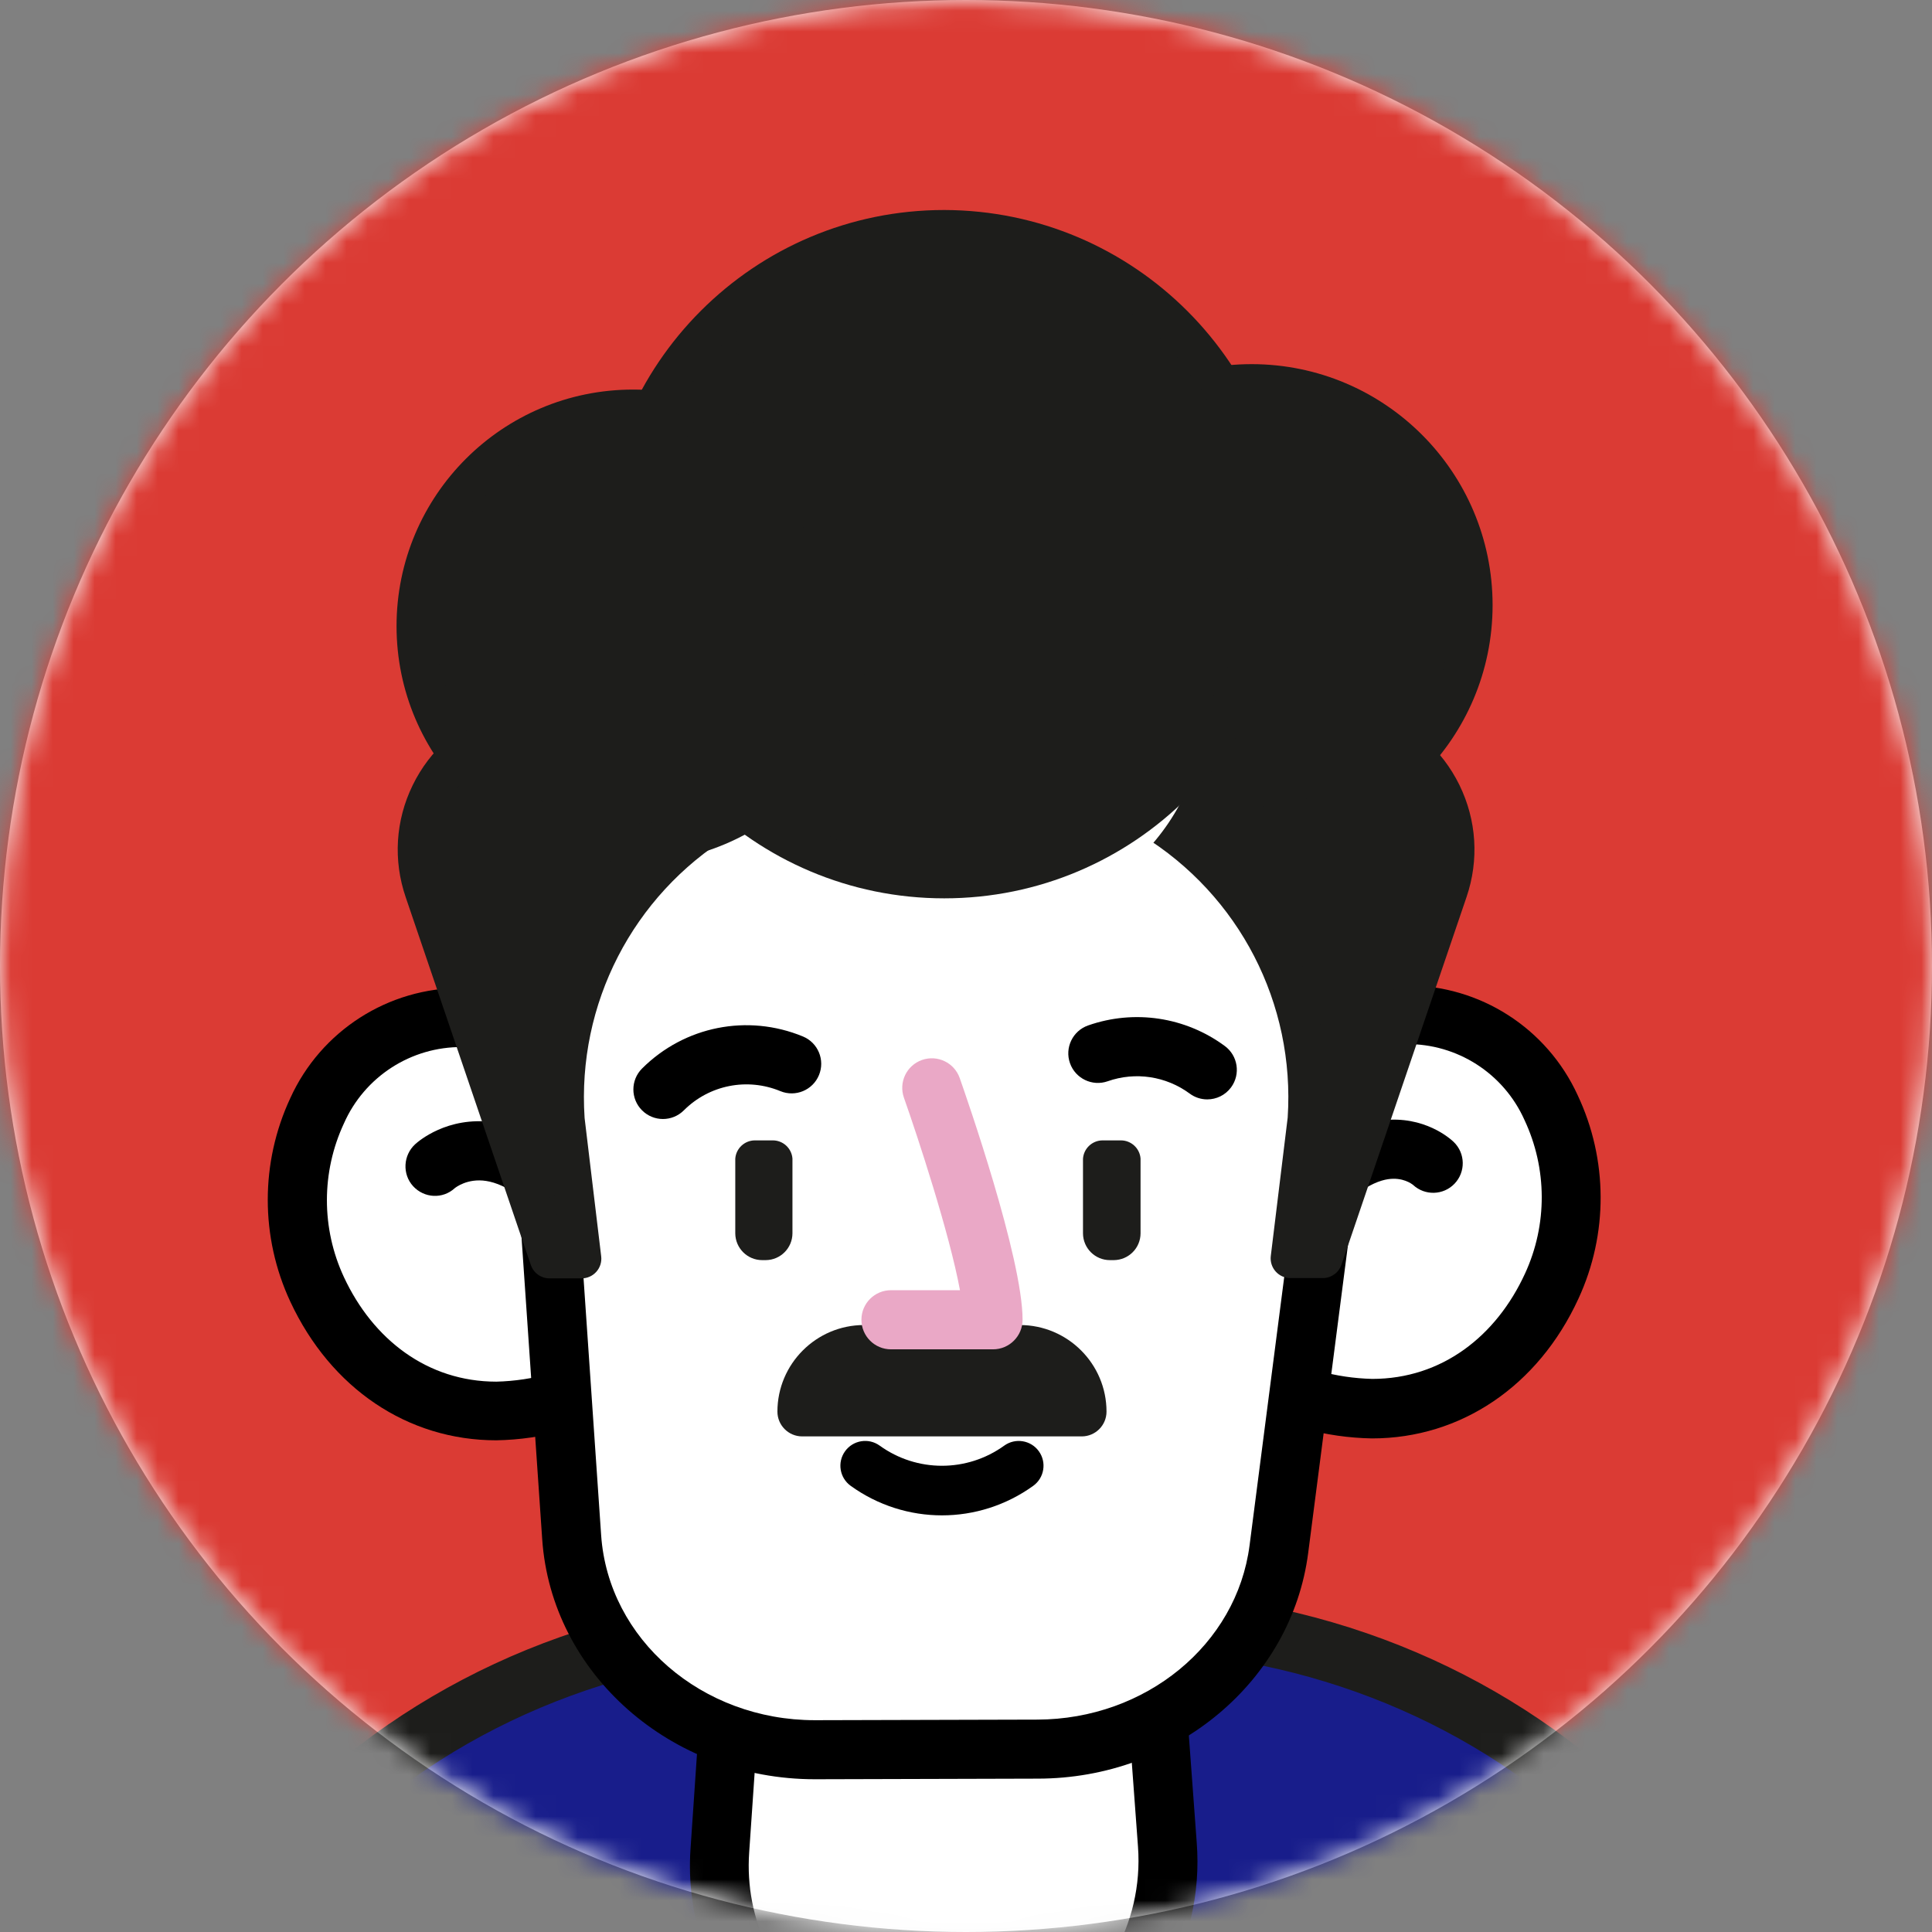 <?xml version="1.0" encoding="UTF-8"?>
<svg width="92px" height="92px" viewBox="0 0 92 92" version="1.1" xmlns="http://www.w3.org/2000/svg" xmlns:xlink="http://www.w3.org/1999/xlink">
    <rect x="0" y="0" width="92" height="92" fill="#808080" stroke="none"/>
    <title>GTX/Avatar/1</title>
    <defs>
        <circle id="path-1" cx="46" cy="46" r="46"></circle>
        <rect id="path-3" x="0" y="0" width="92" height="108"></rect>
        <polygon id="path-5" points="0 -6.48756411e-15 84 -6.48756411e-15 84 35.472 0 35.472"></polygon>
    </defs>
    <g id="Design" stroke="none" stroke-width="1" fill="none" fill-rule="evenodd">
        <g id="rta-gitex-UI-05.00" transform="translate(-347, -573)">
            <g id="Group-2" transform="translate(347, 232)">
                <g id="Avatar" transform="translate(0, 288)">
                    <g id="GTX/Avatar/1" transform="translate(0, 53)">
                        <mask id="mask-2" fill="white">
                            <use xlink:href="#path-1"></use>
                        </mask>
                        <use fill="#FBFBFB" xlink:href="#path-1"></use>
                        <g id="Group" mask="url(#mask-2)">
                            <g id="GTX/Avatar/Character/1">
                                <rect id="Rectangle" fill="#DB3B34" x="0" y="0" width="92" height="108"></rect>
                                <mask id="mask-4" fill="white">
                                    <use xlink:href="#path-3"></use>
                                </mask>
                                <use id="Rectangle" fill="#DB3B34" xlink:href="#path-3"></use>
                                <g id="Group-74" mask="url(#mask-4)">
                                    <g transform="translate(4, 10)">
                                        <path d="M1.408,99.834 C1.301,81.249 16.277,67.376 34.862,67.263 L48.74,67.179 C67.325,67.071 82.479,80.761 82.592,99.346" id="Fill-1" fill="#181D8B"></path>
                                        <g id="Group-5" stroke-width="1" fill="none" transform="translate(0, 65.77)">
                                            <mask id="mask-6" fill="white">
                                                <use xlink:href="#path-5"></use>
                                            </mask>
                                            <g id="Clip-4"></g>
                                            <path d="M1.409,35.472 C0.635,35.472 0.005,34.847 0,34.072 C-0.109,15.133 15.2,0.204 34.853,0.085 L48.731,0 C48.806,-6.48756411e-15 48.883,-6.48756411e-15 48.958,-6.48756411e-15 C68.514,-6.48756411e-15 83.885,14.702 84,33.567 C84.005,34.345 83.378,34.979 82.601,34.984 L82.592,34.984 C81.819,34.984 81.189,34.359 81.184,33.585 C81.132,25.066 77.74,17.226 71.631,11.51 C65.635,5.899 57.59,2.816 48.958,2.816 C48.889,2.816 48.819,2.816 48.748,2.816 L34.871,2.901 C26.161,2.954 18.074,6.138 12.1,11.867 C6.064,17.656 2.767,25.536 2.817,34.055 C2.821,34.834 2.194,35.467 1.417,35.472 L1.409,35.472 Z" id="Fill-3" fill="#1D1D1B" mask="url(#mask-6)"></path>
                                        </g>
                                        <path d="M40.705,89.27 C34.943,89.273 30.269,84.605 30.266,78.843 C30.266,78.601 30.274,78.36 30.291,78.119 L31.084,66.555 C31.236,64.395 33.026,62.718 35.19,62.706 L46.628,62.673 C48.792,62.679 50.589,64.346 50.758,66.503 L51.593,77.832 C51.923,82.109 49.591,86.149 45.722,88.003 L45.253,88.233 C43.833,88.913 42.279,89.268 40.705,89.27" id="Fill-6" fill="#FFFFFF"></path>
                                        <path d="M46.614,61.265 L46.614,61.265 L35.186,61.298 C32.28,61.311 29.875,63.562 29.671,66.461 L28.883,78.025 C28.431,84.551 33.355,90.209 39.882,90.66 C41.939,90.803 43.997,90.406 45.853,89.509 L46.323,89.279 C50.715,87.179 53.363,82.593 52.987,77.739 L52.152,66.409 C51.929,63.52 49.525,61.286 46.628,61.275 L46.614,61.265 Z M46.637,64.081 C48.064,64.082 49.249,65.183 49.355,66.606 L50.19,77.936 C50.462,81.633 48.446,85.121 45.107,86.731 L44.638,86.966 C40.155,89.15 34.75,87.287 32.565,82.804 C31.87,81.378 31.564,79.795 31.675,78.213 L32.468,66.649 C32.567,65.224 33.749,64.118 35.176,64.114 L46.614,64.081 L46.637,64.081 Z" id="Fill-8" fill="#000000"></path>
                                        <path d="M19.646,57.178 C15.995,57.178 12.804,55.014 11.114,51.386 C9.859,48.69 9.859,45.578 11.114,42.882 C12.339,40.165 15.047,38.42 18.027,38.428 C20.468,38.428 22.983,39.484 25.504,41.563 C25.826,41.829 26.013,42.225 26.015,42.643 L26.048,54.376 C26.049,54.892 25.768,55.367 25.316,55.615 C23.588,56.606 21.638,57.144 19.646,57.178" id="Fill-10" fill="#FFFFFF"></path>
                                        <path d="M18.009,37.044 L18.009,37.044 C14.486,37.031 11.282,39.084 9.824,42.291 C8.393,45.363 8.393,48.91 9.824,51.982 C11.752,56.117 15.418,58.586 19.632,58.586 C21.857,58.547 24.035,57.944 25.964,56.835 C26.878,56.346 27.449,55.394 27.451,54.357 L27.418,42.624 C27.416,41.787 27.041,40.993 26.395,40.46 C23.617,38.165 20.801,37.001 18.023,37.001 L18.009,37.044 Z M18.013,39.836 C19.919,39.836 22.162,40.643 24.584,42.652 L24.617,54.385 C23.102,55.267 21.389,55.75 19.637,55.793 C16.352,55.793 13.761,53.784 12.377,50.814 C11.297,48.494 11.297,45.816 12.377,43.497 C13.36,41.269 15.574,39.839 18.009,39.86 L18.013,39.836 Z" id="Fill-12" fill="#000000"></path>
                                        <path d="M16.723,45.524 C16.723,45.524 20.163,42.366 24.513,49.246" id="Fill-14" fill="#FFFFFF"></path>
                                        <path d="M24.515,50.654 C24.048,50.654 23.591,50.422 23.324,49.999 C21.52,47.146 20.06,46.378 19.152,46.236 C18.251,46.095 17.676,46.561 17.652,46.582 C17.079,47.106 16.201,47.059 15.674,46.487 C15.148,45.914 15.197,45.013 15.77,44.487 C15.921,44.349 17.301,43.147 19.469,43.437 C21.669,43.729 23.766,45.43 25.703,48.493 C26.119,49.151 25.923,50.02 25.266,50.436 C25.033,50.584 24.772,50.654 24.515,50.654" id="Fill-16" fill="#000000"></path>
                                        <path d="M61.332,57.07 C59.354,57.034 57.418,56.501 55.7,55.521 C55.245,55.276 54.961,54.803 54.958,54.287 L54.93,42.553 C54.928,42.135 55.112,41.738 55.432,41.469 C57.957,39.362 60.482,38.297 62.942,38.297 C65.906,38.292 68.601,40.018 69.836,42.713 C71.099,45.405 71.111,48.516 69.869,51.217 C68.189,54.873 64.988,57.056 61.313,57.056 L61.332,57.07 Z" id="Fill-18" fill="#FFFFFF"></path>
                                        <path d="M62.974,36.884 C60.182,36.884 57.342,38.062 54.569,40.385 C53.915,40.924 53.54,41.73 53.546,42.577 L53.574,54.31 C53.577,55.342 54.145,56.289 55.052,56.779 C56.969,57.867 59.128,58.457 61.332,58.496 C65.556,58.496 69.249,56.009 71.164,51.841 C72.586,48.765 72.572,45.216 71.126,42.15 C69.664,38.958 66.472,36.914 62.96,36.922 L62.974,36.884 Z M62.96,39.719 C65.389,39.694 67.6,41.111 68.592,43.328 C69.681,45.643 69.692,48.321 68.62,50.645 C67.25,53.63 64.655,55.662 61.346,55.662 C59.609,55.62 57.911,55.146 56.404,54.282 L56.376,42.549 C58.807,40.512 61.069,39.7 62.974,39.7 L62.96,39.719 Z" id="Fill-20" fill="#000000"></path>
                                        <path d="M64.246,45.393 C64.246,45.393 61.088,42.347 56.77,49.251" id="Fill-22" fill="#FFFFFF"></path>
                                        <path d="M56.768,50.659 C56.514,50.659 56.255,50.59 56.023,50.445 C55.364,50.032 55.164,49.163 55.576,48.504 C57.549,45.35 59.644,43.616 61.804,43.351 C63.833,43.101 65.088,44.247 65.224,44.379 C65.784,44.919 65.8,45.81 65.26,46.37 C64.728,46.922 63.854,46.945 63.293,46.428 C63.23,46.376 62.799,46.045 62.09,46.153 C61.379,46.262 59.897,46.907 57.964,49.998 C57.697,50.425 57.238,50.659 56.768,50.659" id="Fill-24" fill="#000000"></path>
                                        <path d="M34.801,73.322 C28.7,73.322 23.612,68.878 23.223,63.204 L20.876,28.943 C20.822,28.167 21.406,27.494 22.182,27.44 C22.216,27.438 22.25,27.437 22.284,27.437 L60.013,27.338 C60.791,27.331 61.426,27.957 61.433,28.734 C61.434,28.799 61.429,28.864 61.421,28.929 L56.92,63.776 C56.216,69.188 51.288,73.285 45.422,73.299 L34.801,73.322 Z" id="Fill-26" fill="#FFFFFF"></path>
                                        <path d="M60.004,25.93 L60.004,25.93 L22.289,26.024 C20.733,26.02 19.47,27.278 19.466,28.833 C19.466,28.899 19.468,28.966 19.473,29.032 L21.819,63.293 C22.256,69.704 27.958,74.726 34.801,74.726 L34.838,74.726 L45.408,74.697 C51.978,74.697 57.507,70.061 58.295,63.945 L62.796,29.098 C62.995,27.556 61.907,26.144 60.365,25.944 C60.245,25.929 60.124,25.921 60.004,25.921 L60.004,25.93 Z M60.004,28.741 L55.503,63.589 C54.893,68.315 50.556,71.872 45.398,71.886 L34.829,71.914 L34.801,71.914 C29.422,71.914 24.969,68.061 24.626,63.105 L22.279,28.845 L60.004,28.746 L60.004,28.741 Z" id="Fill-28" fill="#000000"></path>
                                        <path d="M32.806,44.304 L31.952,44.304 C31.458,44.303 31.048,44.684 31.013,45.177 L31.013,48.734 C31.019,49.438 31.591,50.006 32.295,50.006 L32.464,50.006 C33.166,50.001 33.733,49.432 33.736,48.73 L33.736,45.168 C33.697,44.682 33.293,44.307 32.806,44.304" id="Fill-30" fill="#1D1D1B"></path>
                                        <path d="M49.364,44.304 L48.51,44.304 C48.016,44.303 47.606,44.684 47.571,45.177 L47.571,48.734 C47.576,49.438 48.148,50.006 48.852,50.006 L49.04,50.006 C49.742,50.001 50.31,49.432 50.312,48.73 L50.312,45.168 C50.273,44.675 49.858,44.298 49.364,44.304" id="Fill-32" fill="#1D1D1B"></path>
                                        <path d="M27.569,41.878 C29.178,40.271 31.596,39.789 33.698,40.657" id="Fill-34" fill="#FFFFFF"></path>
                                        <path d="M27.569,43.286 C27.208,43.286 26.848,43.148 26.573,42.873 C26.023,42.323 26.024,41.432 26.574,40.882 C28.593,38.865 31.6,38.267 34.235,39.356 C34.954,39.653 35.296,40.476 34.999,41.195 C34.702,41.914 33.879,42.256 33.16,41.959 C31.58,41.306 29.774,41.664 28.564,42.874 C28.289,43.148 27.929,43.286 27.569,43.286" id="Fill-36" fill="#000000"></path>
                                        <path d="M48.28,40.16 L48.28,40.16 C50.039,39.543 51.989,39.836 53.489,40.944" id="Fill-38" fill="#FFFFFF"></path>
                                        <path d="M53.488,42.352 C53.198,42.352 52.904,42.263 52.653,42.076 C51.526,41.245 50.066,41.024 48.746,41.489 C48.013,41.746 47.209,41.36 46.951,40.626 C46.693,39.893 47.08,39.089 47.814,38.831 C50.013,38.059 52.448,38.425 54.325,39.811 C54.951,40.273 55.083,41.155 54.622,41.78 C54.346,42.154 53.92,42.352 53.488,42.352" id="Fill-40" fill="#000000"></path>
                                        <path d="M59.253,24.4 L58.783,24.4 L58.915,27.84 L48.82,27.709 L50.871,28.976 C55.799,32.015 58.641,37.532 58.253,43.309 L57.446,49.922 L58.99,49.922 L64.946,32.416 C66.026,29.249 64.335,25.806 61.168,24.725 C60.552,24.514 59.905,24.404 59.253,24.4" id="Fill-42" fill="#1D1D1B"></path>
                                        <path d="M52.147,28.691 C56.9,32.002 59.581,37.543 59.189,43.372 C59.188,43.389 59.187,43.406 59.185,43.423 L58.611,48.12 L64.057,32.114 C64.499,30.819 64.411,29.429 63.808,28.202 C63.205,26.974 62.16,26.055 60.865,25.613 C60.506,25.49 60.135,25.408 59.76,25.368 L59.853,27.804 C59.862,28.061 59.766,28.311 59.587,28.496 C59.408,28.68 59.154,28.785 58.903,28.779 L52.147,28.691 Z M58.99,50.861 L57.446,50.861 C57.177,50.861 56.921,50.746 56.743,50.544 C56.565,50.343 56.481,50.075 56.514,49.808 L57.318,43.221 C57.674,37.785 55.017,32.635 50.378,29.775 L48.326,28.507 C47.967,28.286 47.8,27.852 47.919,27.447 C48.035,27.045 48.402,26.77 48.82,26.77 L48.832,26.77 L57.939,26.889 L57.845,24.436 C57.835,24.181 57.93,23.933 58.107,23.749 C58.284,23.565 58.528,23.462 58.783,23.462 L59.253,23.462 L59.259,23.462 C60.013,23.467 60.758,23.593 61.472,23.836 C63.241,24.44 64.669,25.697 65.493,27.374 C66.316,29.052 66.438,30.951 65.834,32.719 L59.879,50.224 C59.749,50.605 59.392,50.861 58.99,50.861 L58.99,50.861 Z" id="Fill-44" fill="#1D1D1B"></path>
                                        <path d="M55.62,8.279 C61.434,8.279 66.147,12.992 66.147,18.806 C66.147,24.62 61.434,29.333 55.62,29.333 C49.806,29.333 45.093,24.62 45.093,18.806 C45.093,12.992 49.806,8.279 55.62,8.279" id="Fill-46" fill="#1D1D1B"></path>
                                        <path d="M55.611,7.34 C49.276,7.337 44.139,12.471 44.136,18.806 C44.133,25.141 49.266,30.278 55.601,30.281 C61.936,30.284 67.073,25.15 67.076,18.815 L67.076,18.806 C67.068,12.477 61.94,7.348 55.611,7.34 M55.611,9.217 C60.909,9.212 65.208,13.503 65.213,18.801 C65.218,24.099 60.928,28.398 55.629,28.403 C50.331,28.409 46.032,24.118 46.027,18.82 C46.027,18.815 46.027,18.81 46.027,18.806 C46.027,13.512 50.317,9.22 55.611,9.217" id="Fill-48" fill="#1D1D1B"></path>
                                        <path d="M42.991,33.798 C42.339,33.798 41.808,33.27 41.808,32.618 C41.808,31.966 42.334,31.437 42.986,31.437 C47.44,31.437 51.061,27.818 51.061,23.367 C51.061,22.716 51.589,22.187 52.241,22.187 C52.893,22.187 53.421,22.716 53.421,23.367 C53.421,29.119 48.742,33.798 42.991,33.798" id="Fill-50" fill="#FFFFFF"></path>
                                        <path d="M40.963,0.939 C49.496,0.939 56.413,7.856 56.413,16.389 C56.413,24.922 49.496,31.839 40.963,31.839 C32.43,31.839 25.513,24.922 25.513,16.389 C25.513,7.856 32.43,0.939 40.963,0.939" id="Fill-52" fill="#1D1D1B"></path>
                                        <path d="M40.963,0 C31.912,0 24.574,7.337 24.574,16.389 C24.574,25.44 31.912,32.778 40.963,32.778 C50.014,32.778 57.352,25.44 57.352,16.389 C57.331,7.346 50.006,0.021 40.963,0 M40.963,1.877 C48.978,1.877 55.475,8.374 55.475,16.389 C55.475,24.403 48.978,30.9 40.963,30.9 C32.948,30.9 26.452,24.403 26.452,16.389 C26.452,8.374 32.948,1.877 40.963,1.877" id="Fill-54" fill="#1D1D1B"></path>
                                        <path d="M21.918,24.4 L22.387,24.4 L22.256,27.84 L32.351,27.709 L30.267,28.99 C25.346,32.034 22.512,37.55 22.904,43.323 L23.697,49.936 L22.167,49.936 L16.211,32.43 C15.122,29.266 16.805,25.818 19.969,24.73 C20.596,24.514 21.255,24.402 21.918,24.4" id="Fill-56" fill="#1D1D1B"></path>
                                        <path d="M21.411,25.366 C21.025,25.406 20.644,25.49 20.275,25.617 C18.981,26.062 17.939,26.984 17.339,28.213 C16.739,29.443 16.654,30.832 17.099,32.125 L22.53,48.088 L21.972,43.435 C21.969,43.419 21.968,43.403 21.967,43.387 C21.571,37.553 24.254,32.005 29.013,28.691 L22.268,28.779 C22.011,28.782 21.763,28.68 21.584,28.496 C21.404,28.311 21.308,28.061 21.318,27.804 L21.411,25.366 Z M23.697,50.875 L22.167,50.875 C21.765,50.875 21.408,50.619 21.278,50.239 L15.322,32.733 C14.715,30.968 14.832,29.07 15.652,27.39 C16.472,25.71 17.896,24.45 19.664,23.842 C20.389,23.592 21.147,23.464 21.915,23.462 L21.918,23.462 L22.387,23.462 C22.643,23.462 22.887,23.565 23.064,23.749 C23.241,23.933 23.335,24.181 23.326,24.436 L23.232,26.889 L32.339,26.77 C32.767,26.764 33.135,27.042 33.253,27.448 C33.37,27.853 33.203,28.287 32.843,28.508 L30.759,29.789 C26.13,32.652 23.478,37.804 23.838,43.236 L24.628,49.824 C24.661,50.091 24.577,50.358 24.399,50.559 C24.221,50.76 23.965,50.875 23.697,50.875 L23.697,50.875 Z" id="Fill-58" fill="#1D1D1B"></path>
                                        <path d="M26.147,30.135 C20.444,30.135 15.822,25.512 15.822,19.81 C15.822,14.108 20.444,9.485 26.147,9.485 C31.849,9.485 36.472,14.108 36.472,19.81 C36.472,25.512 31.849,30.135 26.147,30.135" id="Fill-60" fill="#1D1D1B"></path>
                                        <path d="M26.147,8.551 C19.926,8.551 14.883,13.594 14.883,19.815 C14.883,26.036 19.926,31.079 26.147,31.079 C32.367,31.079 37.41,26.036 37.41,19.815 C37.41,13.594 32.367,8.551 26.147,8.551 M26.147,10.428 C31.331,10.428 35.533,14.631 35.533,19.815 C35.533,24.999 31.331,29.201 26.147,29.201 C20.962,29.201 16.76,24.999 16.76,19.815 C16.76,14.631 20.962,10.428 26.147,10.428" id="Fill-62" fill="#1D1D1B"></path>
                                        <path d="M40.855,62.16 C39.332,62.16 37.809,61.691 36.509,60.754 C35.98,60.372 35.86,59.635 36.242,59.106 C36.622,58.578 37.36,58.457 37.889,58.839 C39.663,60.119 42.048,60.118 43.821,58.839 C44.349,58.459 45.087,58.578 45.468,59.106 C45.85,59.635 45.73,60.372 45.201,60.754 C43.901,61.691 42.378,62.16 40.855,62.16" id="Fill-64" fill="#000000"></path>
                                        <path d="M47.51,57.22 L34.2,57.22 C34.2,55.596 35.515,54.28 37.138,54.277 L44.572,54.277 C46.196,54.28 47.51,55.596 47.51,57.22" id="Fill-66" fill="#1D1D1B"></path>
                                        <path d="M35.835,56.04 L45.875,56.04 C45.553,55.683 45.087,55.459 44.57,55.458 L37.138,55.458 C36.622,55.459 36.157,55.683 35.835,56.04 M47.51,58.4 L34.2,58.4 C33.548,58.4 33.02,57.871 33.02,57.22 C33.02,54.95 34.867,53.1 37.136,53.097 L44.572,53.097 C46.844,53.1 48.691,54.95 48.691,57.22 C48.691,57.871 48.162,58.4 47.51,58.4" id="Fill-68" fill="#1D1D1B"></path>
                                        <path d="M40.372,41.803 C40.372,41.803 43.286,50.058 43.286,52.846 L38.429,52.846" id="Fill-70" fill="#FFFFFF"></path>
                                        <path d="M43.286,54.254 L38.428,54.254 C37.651,54.254 37.02,53.623 37.02,52.846 C37.02,52.068 37.651,51.438 38.428,51.438 L41.713,51.438 C41.211,48.723 39.697,44.12 39.044,42.272 C38.786,41.538 39.17,40.734 39.903,40.475 C40.638,40.217 41.441,40.601 41.7,41.334 C42.006,42.202 44.694,49.902 44.694,52.846 C44.694,53.623 44.064,54.254 43.286,54.254" id="Fill-72" fill="#EAA8C6"></path>
                                    </g>
                                </g>
                            </g>
                        </g>
                    </g>
                </g>
            </g>
        </g>
    </g>
</svg>